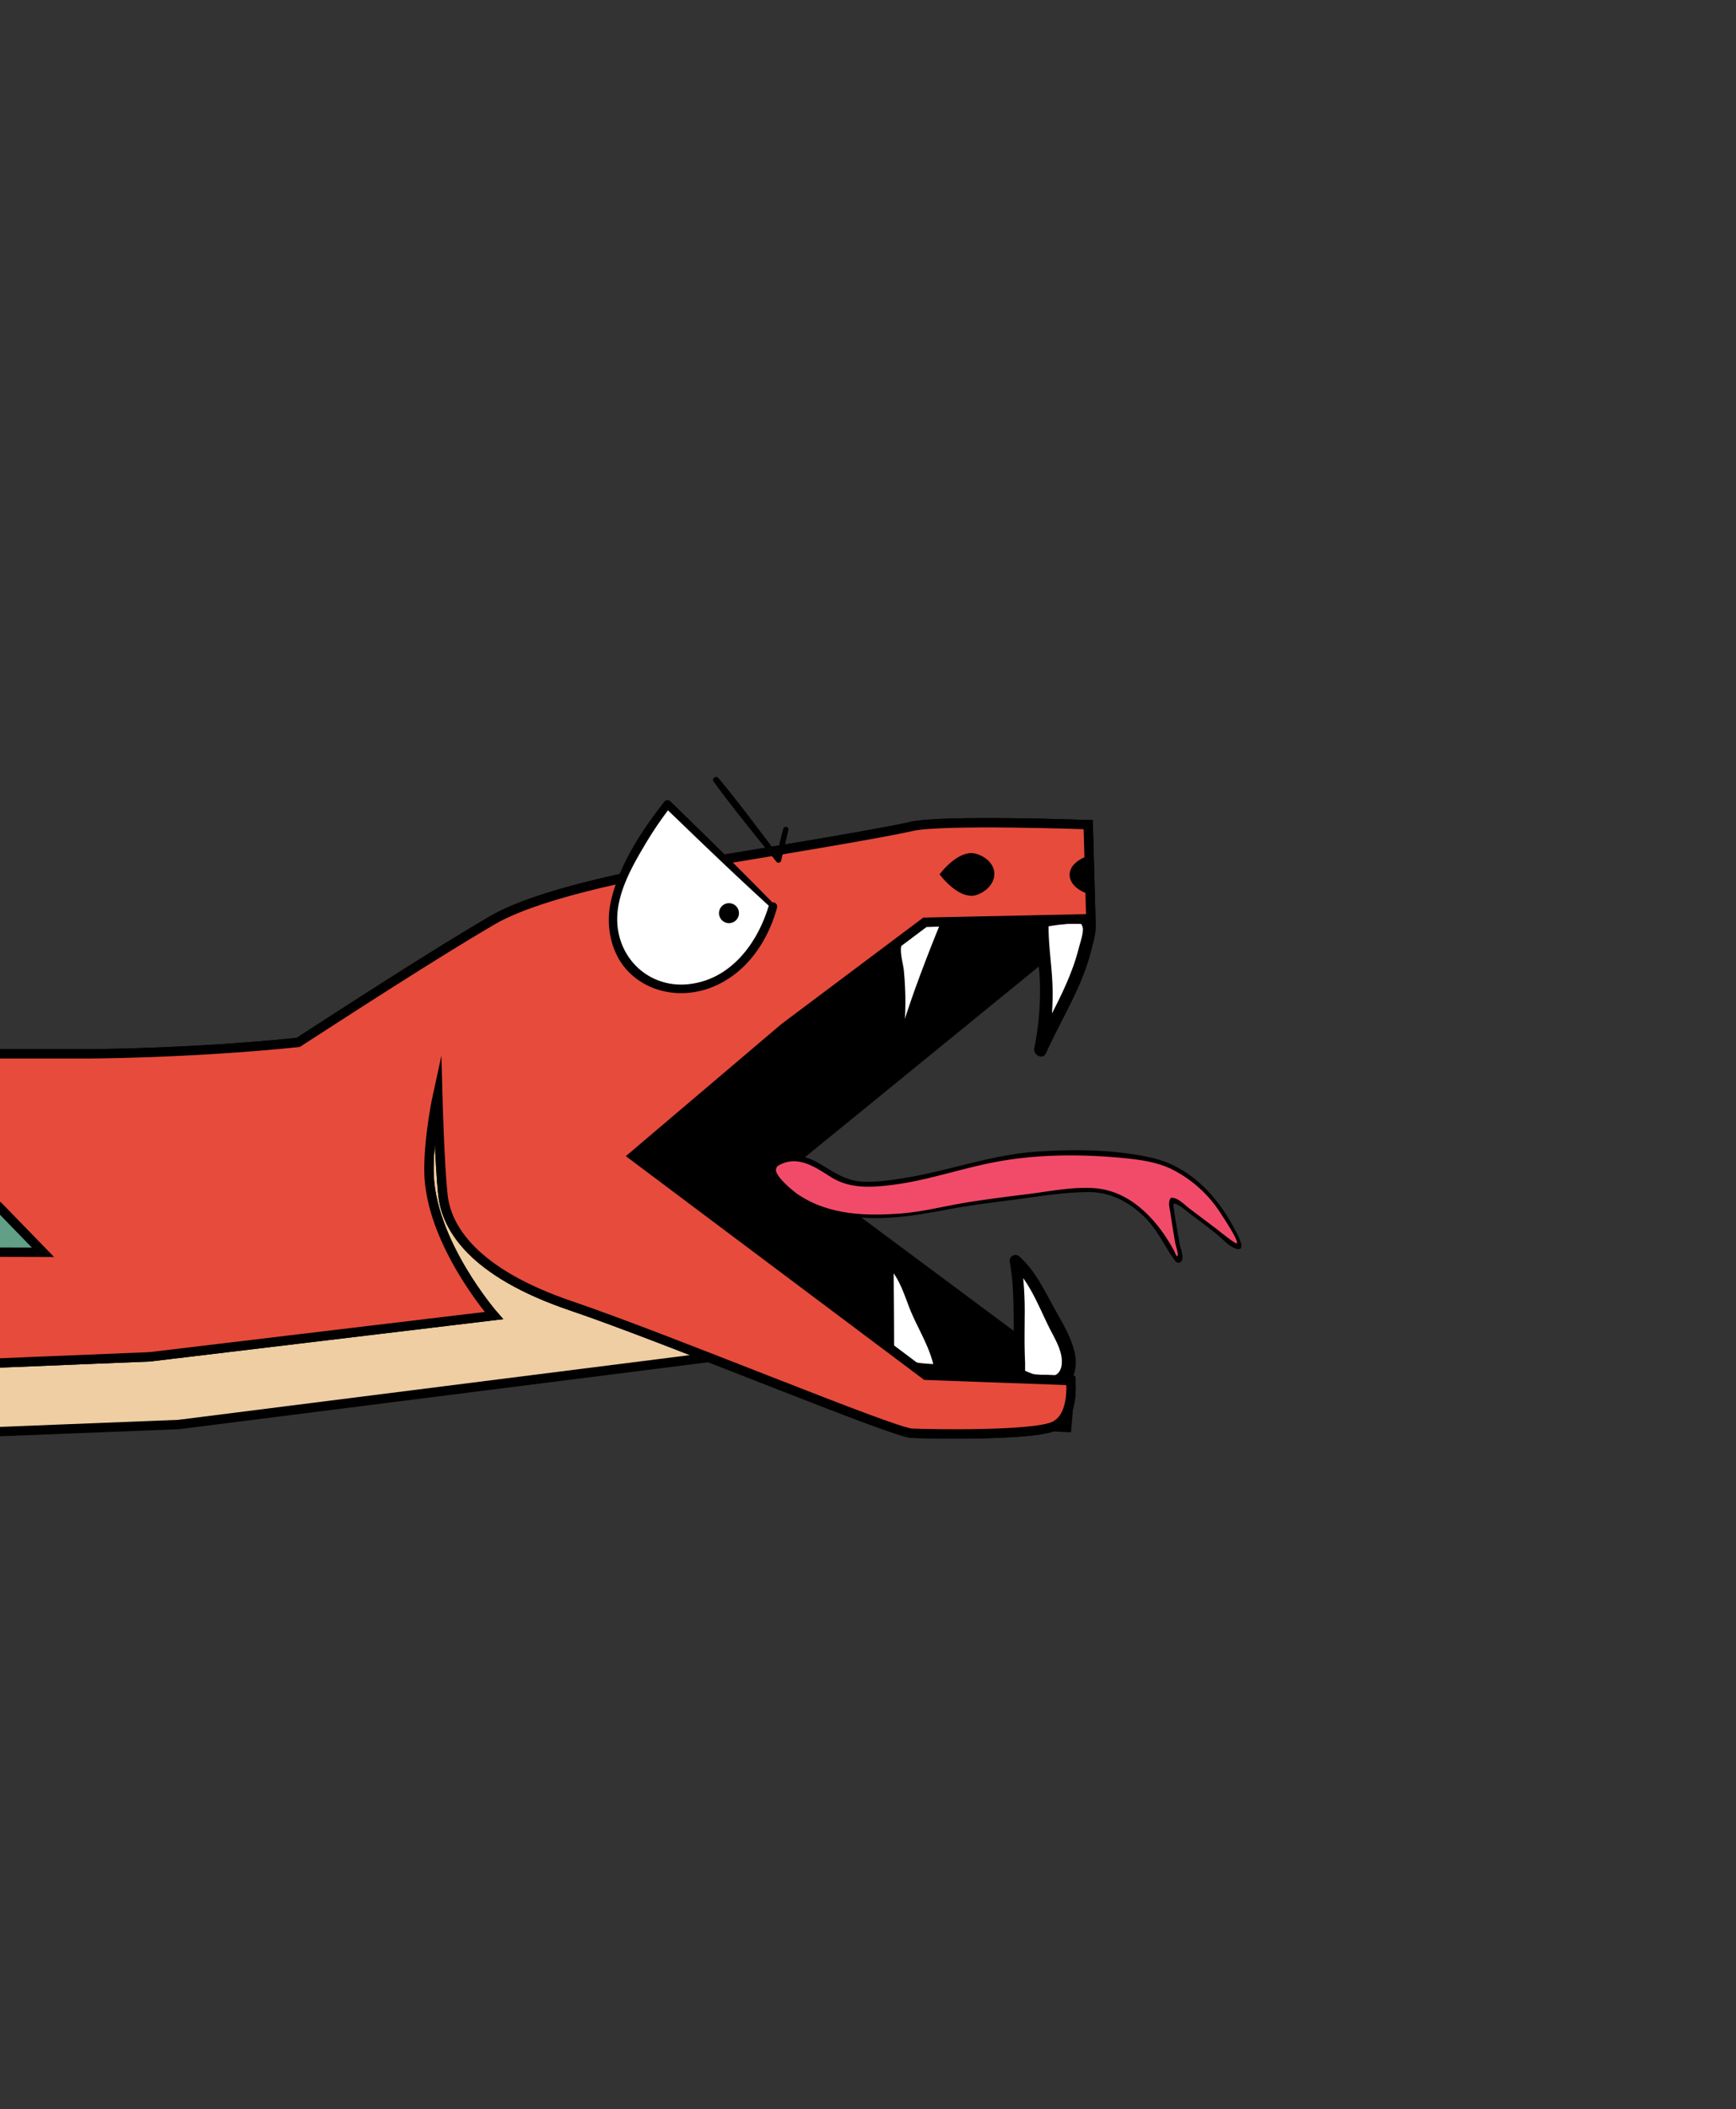 <svg xmlns="http://www.w3.org/2000/svg" viewBox="0 0 741 900"><rect x="0" y="0" width="741" height="900" fill="#333333" stroke="none"/><defs><style>.cls-1{fill:#eecea2;}.cls-1,.cls-2,.cls-4,.cls-5,.cls-7,.cls-8{stroke:#000;stroke-miterlimit:10;}.cls-1,.cls-4,.cls-5,.cls-7{stroke-width:4px;}.cls-3{fill:#fff;}.cls-4{fill:#e74b3c;}.cls-5{fill:#619f87;}.cls-6{fill:#f24b6a;}.cls-8{stroke-width:0.5px;}</style></defs><title>Artboard 3</title><g id="SNAKE-EATING"><path id="TORSO-2" data-name="TORSO" class="cls-1" d="M-4.39,611l80.59-3.18,235.41-29.77s-39.4-14.08-62.72-54.79c-18.11-31.59-9.58-59.38-29.78-69.87-12.26-6.36-29.91-3.64-40.49,5.17-17.65,14.69-4.26,36.88-19.45,65.1-14.89,27.66-44.89,38.18-57.17,42.48-21.11,7.4-80.19,0-80.19,0l-26.2-1.59Z"/><g id="TEETH"><path class="cls-2" d="M465.61,393.66,337.76,497.88l120.88,89.89-1.94,22.86s-47.55-1.82-71.29-12.4c-29.09-13-54.53-33.11-104.22-72.84-18.62-14.9-25.23-20.78-25.57-29.83-.59-15.91,18.93-20.57,62.77-56.95,31.26-25.95,40.56-39.54,67-47.66a136.36,136.36,0,0,1,31.39-5.42C420.33,385.29,465.61,393.66,465.61,393.66Z"/><path class="cls-3" d="M384.78,400c-2.27.8-2.3,4-2,6.33a138.23,138.23,0,0,1-.76,43.63c2.16-1.1,3.09-3.64,3.84-5.95q8.7-26.93,19.69-53a21.76,21.76,0,0,0-21.34,8.14"/><path d="M384.35,398.4c-6.41,2.54-2.79,13.26-2.53,18.31a144.93,144.93,0,0,1-2.15,32.55c-.35,1.95,1.67,4.09,3.64,2.79,3.34-2.21,4.38-5.55,5.63-9.2,1.94-5.65,4-11.27,6-16.9q6.19-17.32,13.34-34.27a2.79,2.79,0,0,0-1.93-3.41A24.62,24.62,0,0,0,382,396.78c-2.62,3.24,2,7.88,4.61,4.6,4.42-5.57,11.11-8.76,18.3-7.77l-1.93-3.4q-6,14.34-11.38,29-2.6,7.08-4.95,14.25c-1.26,3.87-2.21,11.93-5.79,14.36l3.64,2.79a139.73,139.73,0,0,0,1.95-24.34q-.06-6.19-.67-12.37c-.35-3.42-2.72-10.23.2-12.76,1.18-1-.08-3.3-1.58-2.7Z"/><path class="cls-3" d="M445.64,390.06a48.57,48.57,0,0,0-.74,11.67c.18,3.12.67,6.22,1,9.33A114.32,114.32,0,0,1,444.1,448c8.18-17.42,19.39-34.25,20.74-53.45a3.21,3.21,0,0,0-.21-1.77c-.51-1-1.81-1.22-2.92-1.3a65.06,65.06,0,0,0-17.56,1.13"/><path d="M443.51,389.48c-2.32,9.4-.19,18.59.29,28.06a120.13,120.13,0,0,1-2.34,29.73c-.57,2.84,3.65,5.13,5,2.12,6.6-14.63,15.59-28.42,19.41-44.16,1-4.09,3.95-12.68-.61-15.57-2.35-1.5-6.2-1.21-8.85-1.28a65.87,65.87,0,0,0-13.15,1c-4.16.76-2.42,7.2,1.76,6.38a80,80,0,0,1,9.62-1.45,34.64,34.64,0,0,1,5.29-.15c1.9.15,1.51-.21,2.11,1.2.8,1.88-1.06,7.14-1.58,9.21a83.13,83.13,0,0,1-2.75,8.81c-4.26,11.52-10.52,22.23-16,33.2l5,2.11a115.82,115.82,0,0,0,2.53-28.41c-.38-10.24-2.31-20-1.44-30.26.21-2.49-3.74-3-4.33-.58Z"/><path class="cls-3" d="M379.4,577.13l-.48-39.83c4,2.54,6.17,7.14,8.1,11.49l11.7,26.29c1.43,3.23,2.89,6.54,3.14,10.07a77.48,77.48,0,0,1-11.06-1c-5-.82-10.57-2.67-12.55-7.33-.09-.23-.16-.52,0-.67s.44.3.2.3"/><path d="M381.65,577.13c0-13.28-.12-26.55-.24-39.83l-3.74,2.15c6.11,4.37,8.45,13.8,11.24,20.38,3.36,7.94,8.93,16.7,10,25.32l3-3c-4.47-.18-19.87-.17-21.09-6.72l-2.49,3.26.27,0L376,576.23l0,.2c-.14,2.49,3.41,3.27,4.59,1.24l.1-.18a2.56,2.56,0,0,0-.9-3.43l-.23-.15a2.59,2.59,0,0,0-3.78,1.54c-1.27,4.37,4,8.1,7.35,9.63,5.75,2.6,12.5,2.91,18.71,3,1.46,0,3.19-1.4,3-3-1.3-9.8-7-19.26-11.13-28.12-3.56-7.63-6.39-16.81-13.53-21.87-1.57-1.11-3.77.38-3.74,2.14.19,13.28.35,26.55.71,39.83.07,2.89,4.49,2.9,4.5,0Z"/><path class="cls-3" d="M437.39,590.55c-.77.19-1.22-.84-1.32-1.62-2.34-16.91.38-34.28-2.7-51.06,5.3,4.53,8.6,10.9,11.78,17.11l6.43,12.57c1.74,3.41,3.51,6.87,4.3,10.62.66,3.15.52,6.7-1.46,9.24s-5.62,3.56-8.9,3.27-6.36-1.65-9.37-3"/><path d="M438.35,588.91c-1.06-.73-.74-6.31-.8-7.52-.09-1.9-.14-3.79-.18-5.69-.1-4.43,0-8.86,0-13.3a149.35,149.35,0,0,0-1.62-25.18l-4.08,2.37c7.83,7.14,11.61,17.77,16.25,27,2.27,4.54,5.59,9.72,5.31,15-.48,8.82-10.42,5.69-15.49,3.37-3.63-1.65-6.75,3.79-3.12,5.35,6.06,2.59,13.07,5.27,19.28,1.5,5.32-3.23,6.08-9.7,4.68-15.27-1.89-7.54-6.62-14.62-10.25-21.41s-7.35-13.76-13.21-19a2.46,2.46,0,0,0-4.07,2.37c1.87,10.73,1.56,21.59,1.68,32.44a136.81,136.81,0,0,0,.88,15.14c.35,2.87.34,5.33,3.31,6.28,2.14.68,3.16-2.31,1.46-3.47Z"/></g><g id="Body-2"><path class="cls-4" d="M36.58,449.66s43.09,0,90.68-4.87c23.23-15,58.45-37.84,82.81-52.08S294,369.1,312.36,366.1s63.7-10.49,76.81-13.49,75.32-.74,75.32-.74L465.61,392l-70.82,1.5-60,45-64.45,54.71L395.17,586.8,457,589.05s1.88,15.36-7.12,19.48-52.45,3.38-60.7,3S285.76,571.44,243.79,557.2,190.58,523.85,189.08,510s-2.24-43.09-2.24-43.09-3.77,17.13-3.75,32.22c0,30.46,27.73,62.2,27.73,62.2L63.94,578.93l-73.44,3V449.66Z"/><path class="cls-4" d="M36.58,449.66s43.09,0,90.68-4.87c23.23-15,58.45-37.84,82.81-52.08S294,369.1,312.36,366.1s63.7-10.49,76.81-13.49,75.32-.74,75.32-.74L465.61,392l-70.82,1.5-60,45-64.45,54.71L395.17,586.8,457,589.05s1.88,15.36-7.12,19.48-52.45,3.38-60.7,3S285.76,571.44,243.79,557.2,190.58,523.85,189.08,510s-2.24-43.09-2.24-43.09-3.77,17.13-3.75,32.22c0,30.46,27.73,62.2,27.73,62.2L63.94,578.93l-73.44,3V449.66Z"/><polygon class="cls-5" points="18.34 534.32 0.13 515.58 -20.94 534.21 18.34 534.32"/></g><g id="TONGUE"><path class="cls-6" d="M330.93,497.92a.88.88,0,0,0-.31,1.05c5.29,12.58,23,19.6,39.53,19.88,16.83.28,26.49-1.69,31.14-3s32.5-5.49,60.78-8c21.61-1.94,34.47,18.07,40,29.52a.89.89,0,0,0,1.67-.55c-1.4-7.53-3.32-18.35-3.94-24.14a.89.89,0,0,1,1.39-.82c6,4.22,20.52,15.38,26.65,20.12a.88.88,0,0,0,1.34-1.07c-2.15-4.61-6.31-13-10.13-17.58-5.45-6.56-10.59-11.56-19-15.62-11.87-5.72-40.24-6.2-54-5.48-32.5,1.68-39.61,9.73-69.9,12.75-5.58.55-11.49.58-16.53-1.42-4.33-1.73-7.6-4.8-11.6-7s-9.54-3.42-13.49-1.21l-.09.06Z"/><path d="M330.37,497.59c-2.53,3.52,6.47,10.94,8.83,12.65,6.78,5,15.16,7.63,23.4,8.77,14.33,2,28.17-.38,42.14-3,8.4-1.58,16.92-2.68,25.4-3.76,11.4-1.45,23.26-3.59,34.76-3.61,9.24,0,17.48,4.44,23.87,10.88,5.27,5.31,8,11.61,12.17,17.56.72,1,1.64,2.5,3.1,1.28,1.67-1.39-.2-5.92-.48-7.49-.85-4.73-1.72-9.47-2.4-14.23-.46-3.24-.61-3.75,1.82-2.44a40.34,40.34,0,0,1,4.63,3.42q5.63,4.18,11.15,8.49c2.48,1.93,5.54,5.47,8.45,6.55,5.57,2.06.82-6.22,0-7.75-7.56-14.69-19.36-27.32-36-31-15.8-3.49-32.83-3.63-48.92-2.5-19,1.32-36.55,7.91-55.19,11.05-6.09,1-12.43,2-18.62,1.75-7.51-.34-12.36-4-18.53-7.64-3.78-2.26-8.41-4-12.89-3.13-3.16.64-3.86,2.52-6.29,4.24-.28.2,0,.65.26.46,8.35-5.93,16.08-.73,23.49,4,8.22,5.2,17.39,4.59,26.69,3.4,15.13-1.95,29.42-7.11,44.37-9.86,16.68-3.07,34.09-3.26,51-1.82,7.66.66,15.93,1.49,23,4.74a52.87,52.87,0,0,1,21.77,19.6c.83,1.31,7.41,11.12,6.59,12.27-.42.59-7.74-5.39-8.67-6.09-3.78-2.85-7.54-5.71-11.33-8.54-2.16-1.62-4.91-4.67-7.71-4.79a.8.8,0,0,0-.72.42c-1,1.92-.2,4.24.11,6.32.62,4.28,1.32,8.56,2.07,12.82.15.82,1.34,4.31.94,5.16s-1.07-1.32-1.44-2a75.6,75.6,0,0,0-4.7-7.64c-6.84-9.73-16.58-18.07-28.87-19.11-9.62-.81-20,1.41-29.55,2.56-8,1-16,2-24,3.26-10.16,1.55-20.07,4.29-30.36,5-10,.67-20.12.71-29.79-2.1a46.12,46.12,0,0,1-13.47-6.22c-1.71-1.19-10.88-8.52-9-11.21C332,497.57,330.85,496.93,330.37,497.59Z"/></g><g id="NOSE"><path class="cls-7" d="M464.06,379.15s-5.68-2.13-5.5-6.08c.17-3.52,5.21-5.49,5.21-5.49Z"/><path class="cls-7" d="M422.41,372.5c.28,3.69-3.34,6.65-6.36,7.52-5.53,1.59-12.44-6.95-12.44-6.95s6.68-8.2,12.15-6.94C418.42,366.75,422.14,369,422.41,372.5Z"/></g><g id="EYES"><path class="cls-3" d="M330.12,387l-45.2-43.77s-25.08,31.72-23.21,51.26a35.23,35.23,0,0,0,3.47,12.89c4.5,8.63,14,14.1,23.76,14.63s19.38-3.58,26.53-10.18,11.89-15.53,14.43-24.93"/><path d="M330.84,386.23c-14.61-15-29.64-29.69-44.68-44.29a1.76,1.76,0,0,0-2.48,0c-9.76,12.36-19.49,27.18-22.95,42.72-2.4,10.77.18,23.13,8.43,30.84,9.28,8.68,22.88,10.34,34.5,5.82,14.59-5.66,24-19.29,28-34a1.81,1.81,0,0,0-3.48-1c-4.83,16.23-16.31,31.74-34.38,33.62-16.88,1.75-30.47-11.19-30.35-28,.09-11,6.13-21.92,11.61-31.12a159.38,159.38,0,0,1,11.12-16.45h-2.48c15.08,14.57,30.22,29.14,45.73,43.25a1,1,0,0,0,1.43-1.43Z"/><path d="M334.33,353.53c-1.12,4.34-2.13,8.71-3.22,13.06l2.17-.29c-8.81-11.51-17.42-23.3-26.72-34.42-.92-1.12-2.89.37-2,1.56,8.52,11.73,17.85,22.95,26.88,34.3a1.19,1.19,0,0,0,2-.52c1-4.37,2.11-8.72,3.1-13.1a1.13,1.13,0,0,0-2.17-.59Z"/><circle class="cls-8" cx="311.16" cy="389.63" r="4.02"/></g></g></svg>